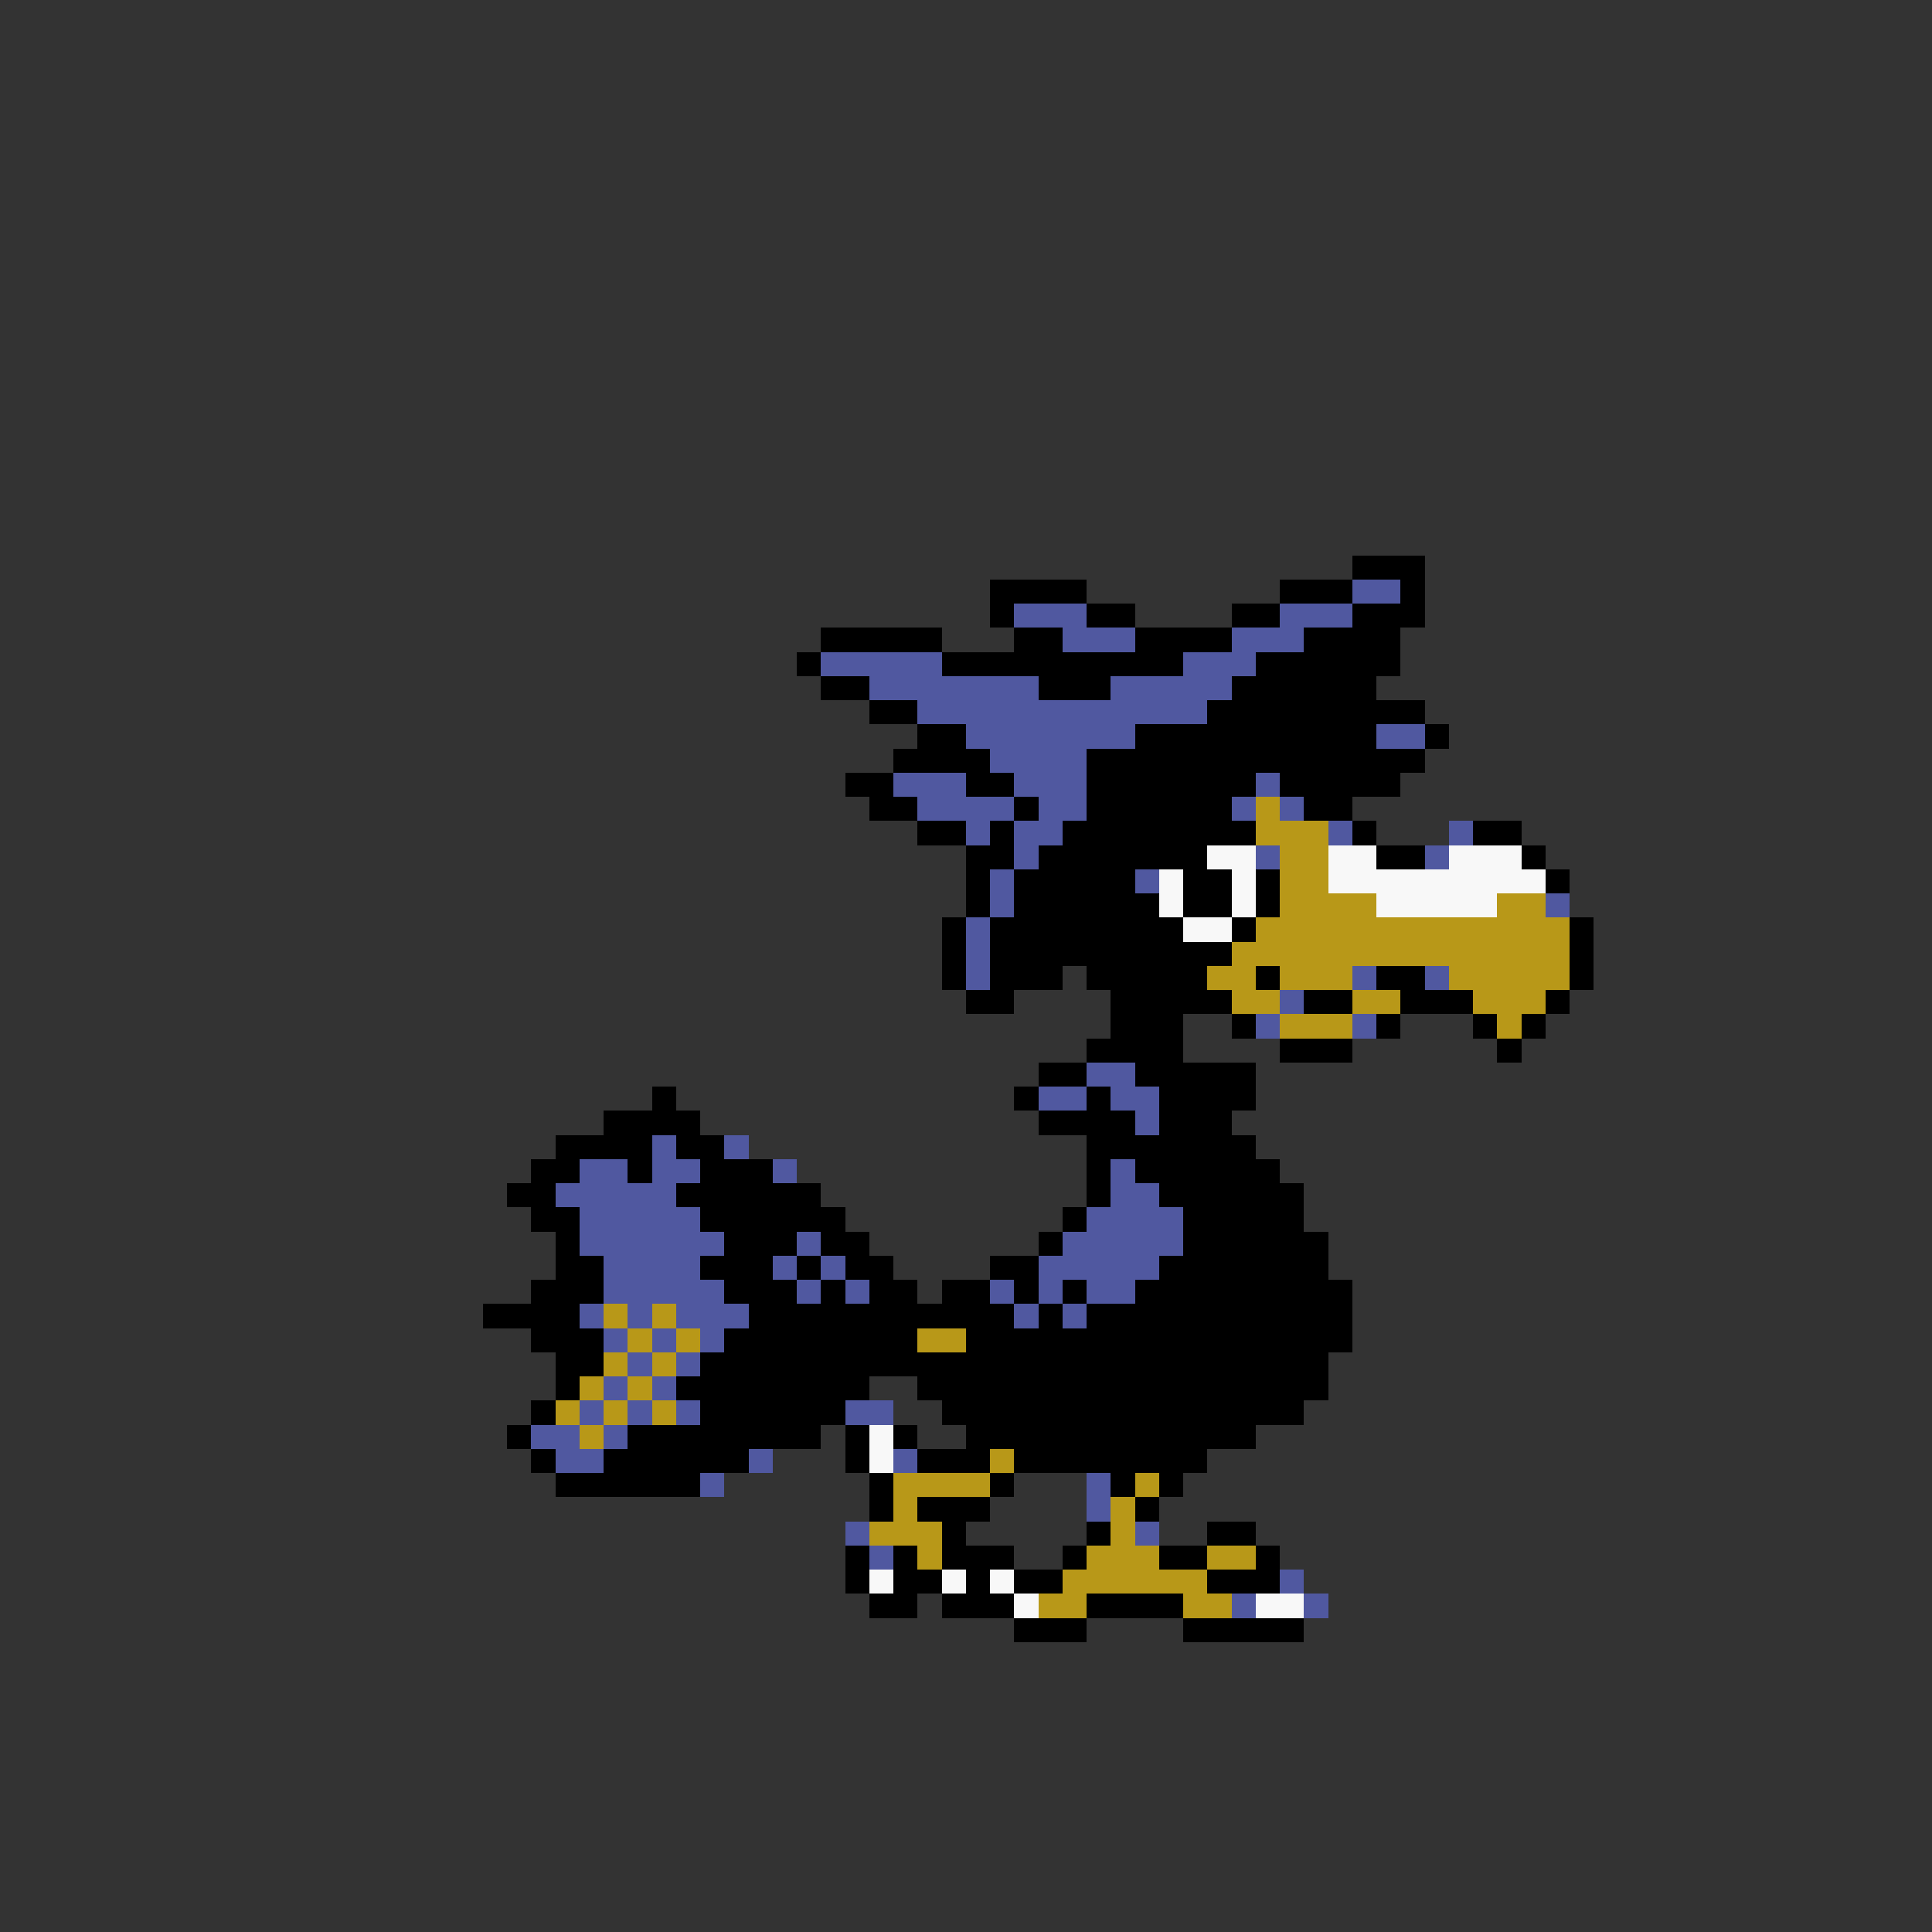 <svg xmlns="http://www.w3.org/2000/svg" viewBox="0 -0.5 80 80" shape-rendering="crispEdges">
<rect x="0" y="-0.5" width="80" height="80" fill="#333333" stroke="none"/>
<path stroke="#000000" d="M56 23h3M41 24h4M53 24h3M58 24h1M41 25h1M45 25h2M51 25h2M56 25h3M34 26h5M42 26h2M47 26h4M54 26h4M33 27h1M39 27h10M52 27h6M34 28h2M43 28h3M51 28h6M36 29h2M50 29h9M38 30h2M47 30h10M59 30h1M37 31h4M45 31h14M35 32h2M40 32h2M45 32h7M53 32h5M36 33h2M42 33h1M45 33h6M54 33h2M38 34h2M41 34h1M44 34h8M56 34h1M61 34h2M40 35h2M43 35h7M57 35h2M63 35h1M40 36h1M42 36h5M49 36h2M52 36h1M64 36h1M40 37h1M42 37h6M49 37h2M52 37h1M39 38h1M41 38h8M51 38h1M65 38h1M39 39h1M41 39h10M65 39h1M39 40h1M41 40h3M45 40h5M52 40h1M57 40h2M65 40h1M40 41h2M46 41h5M54 41h2M58 41h3M64 41h1M46 42h3M51 42h1M57 42h1M61 42h1M63 42h1M45 43h4M53 43h3M62 43h1M43 44h2M47 44h5M27 45h1M42 45h1M45 45h1M48 45h4M25 46h4M43 46h4M48 46h3M23 47h4M28 47h2M45 47h7M22 48h2M26 48h1M29 48h3M45 48h1M47 48h6M21 49h2M28 49h6M45 49h1M48 49h6M22 50h2M29 50h6M44 50h1M49 50h5M23 51h1M30 51h3M34 51h2M43 51h1M49 51h6M23 52h2M29 52h3M33 52h1M35 52h2M41 52h2M48 52h7M22 53h3M30 53h3M34 53h1M36 53h2M39 53h2M42 53h1M44 53h1M47 53h9M20 54h4M31 54h11M43 54h1M45 54h11M22 55h3M30 55h8M40 55h16M23 56h2M29 56h26M23 57h1M28 57h8M38 57h17M22 58h1M29 58h6M39 58h15M21 59h1M26 59h8M35 59h1M37 59h1M40 59h12M22 60h1M25 60h6M35 60h1M38 60h3M42 60h8M23 61h6M36 61h1M41 61h1M46 61h1M48 61h1M36 62h1M38 62h3M47 62h1M39 63h1M45 63h1M50 63h2M35 64h1M37 64h1M39 64h3M44 64h1M48 64h2M52 64h1M35 65h1M37 65h2M40 65h1M42 65h2M50 65h3M36 66h2M39 66h3M45 66h4M42 67h3M49 67h5" />
<path stroke="#5058a0" d="M56 24h2M42 25h3M53 25h3M44 26h3M51 26h3M34 27h5M49 27h3M36 28h7M46 28h5M38 29h12M40 30h7M57 30h2M41 31h4M37 32h3M42 32h3M52 32h1M38 33h4M43 33h2M51 33h1M53 33h1M40 34h1M42 34h2M55 34h1M60 34h1M42 35h1M52 35h1M59 35h1M41 36h1M47 36h1M41 37h1M64 37h1M40 38h1M40 39h1M40 40h1M56 40h1M59 40h1M53 41h1M52 42h1M56 42h1M45 44h2M43 45h2M46 45h2M47 46h1M27 47h1M30 47h1M24 48h2M27 48h2M32 48h1M46 48h1M23 49h5M46 49h2M24 50h5M45 50h4M24 51h6M33 51h1M44 51h5M25 52h4M32 52h1M34 52h1M43 52h5M25 53h5M33 53h1M35 53h1M41 53h1M43 53h1M45 53h2M24 54h1M26 54h1M28 54h3M42 54h1M44 54h1M25 55h1M27 55h1M29 55h1M26 56h1M28 56h1M25 57h1M27 57h1M24 58h1M26 58h1M28 58h1M35 58h2M22 59h2M25 59h1M23 60h2M31 60h1M37 60h1M29 61h1M45 61h1M45 62h1M35 63h1M47 63h1M36 64h1M53 65h1M51 66h1M54 66h1" />
<path stroke="#b89818" d="M52 33h1M52 34h3M53 35h2M53 36h2M53 37h4M62 37h2M52 38h13M51 39h14M50 40h2M53 40h3M60 40h5M51 41h2M56 41h2M61 41h3M53 42h3M62 42h1M25 54h1M27 54h1M26 55h1M28 55h1M38 55h2M25 56h1M27 56h1M24 57h1M26 57h1M23 58h1M25 58h1M27 58h1M24 59h1M41 60h1M37 61h4M47 61h1M37 62h1M46 62h1M36 63h3M46 63h1M38 64h1M45 64h3M50 64h2M44 65h6M43 66h2M49 66h2" />
<path stroke="#f8f8f8" d="M50 35h2M55 35h2M60 35h3M48 36h1M51 36h1M55 36h9M48 37h1M51 37h1M57 37h5M49 38h2M36 59h1M36 60h1M36 65h1M39 65h1M41 65h1M42 66h1M52 66h2" />
</svg>